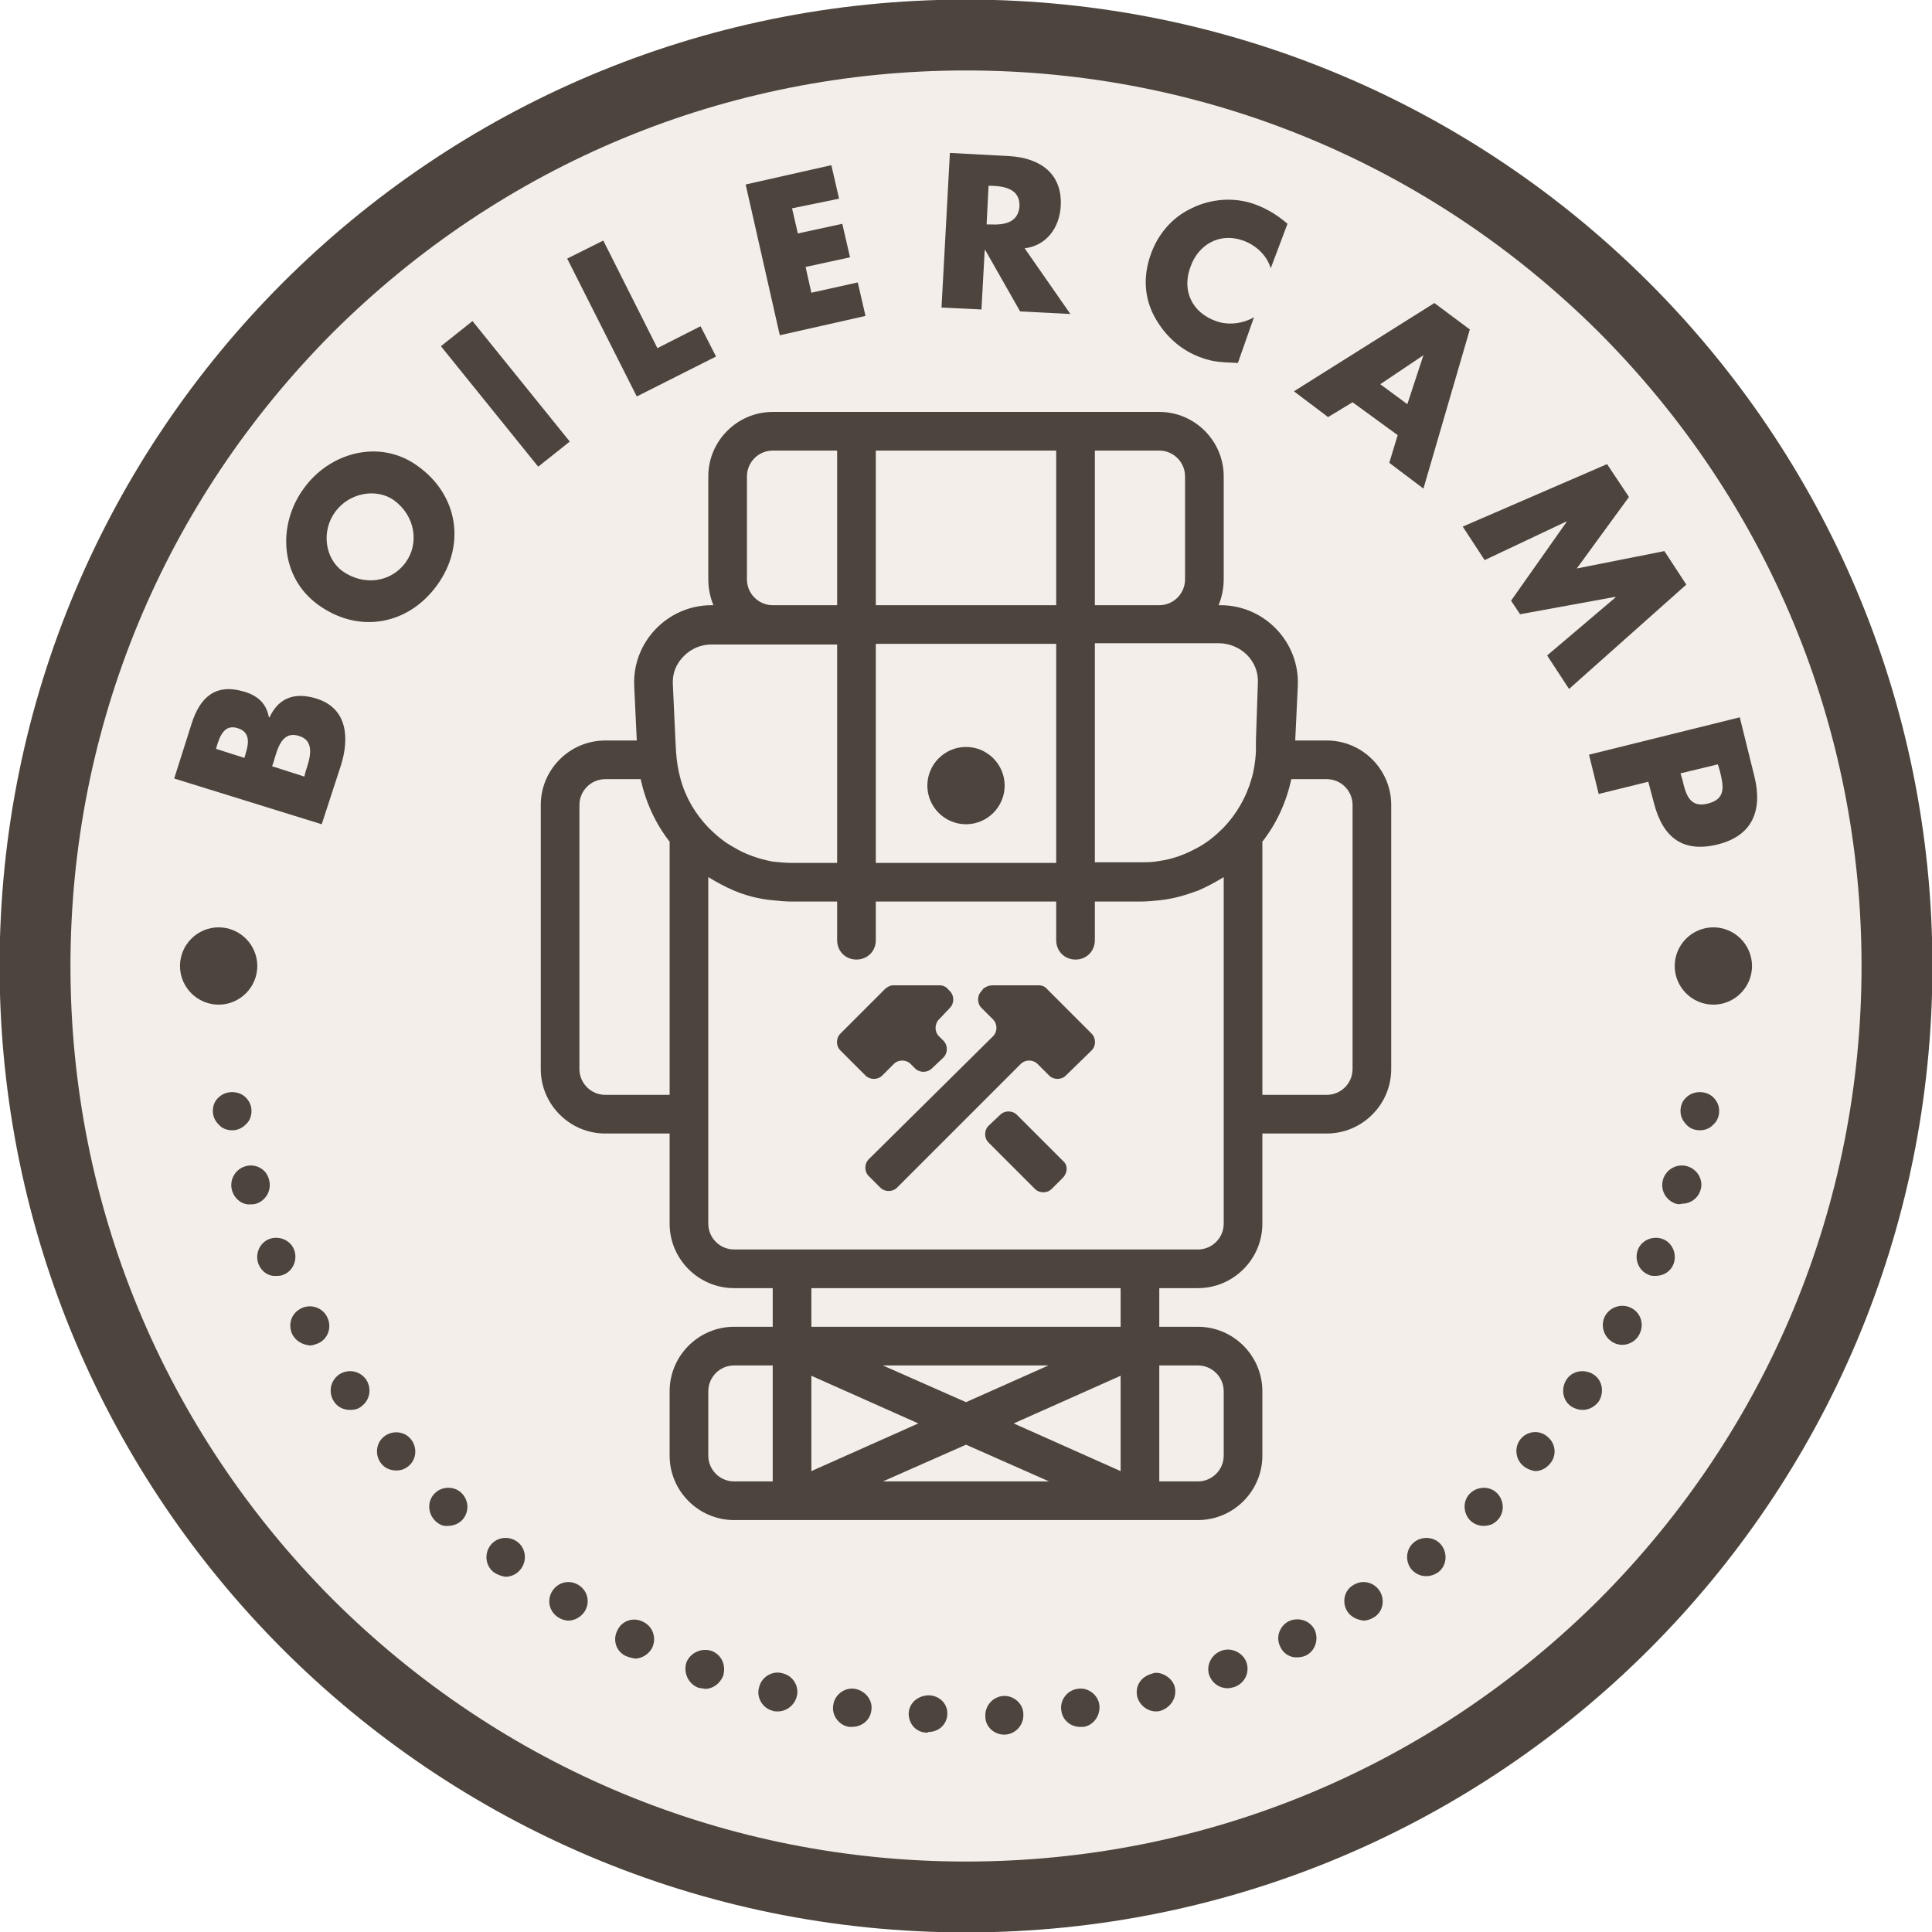 <?xml version="1.0" encoding="utf-8"?>
<!-- Generator: Adobe Illustrator 19.1.0, SVG Export Plug-In . SVG Version: 6.00 Build 0)  -->
<svg version="1.1" id="Layer_1" xmlns="http://www.w3.org/2000/svg" xmlns:xlink="http://www.w3.org/1999/xlink" x="0px" y="0px"
	 viewBox="0 0 233 233" style="enable-background:new 0 0 233 233;" xml:space="preserve">
<style type="text/css">
	.st0{fill:#4C443D;}
	.st1{opacity:0.55;fill:#E8DFD9;}
</style>
<symbol  id="BoilerCamp" viewBox="-150 -150 300 300">
	<path class="st0" d="M56,35h-4.9l0.4,8.5c0.3,6.8-5.2,12.5-12,12.5h-0.3c0.5,1.2,0.8,2.6,0.8,4v16c0,5.5-4.5,10-10,10h-60
		c-5.5,0-10-4.5-10-10V60c0-1.4,0.3-2.8,0.8-4h-0.3c-6.8,0-12.3-5.7-12-12.5l0.4-8.5H-56c-5.5,0-10-4.5-10-10v-41
		c0-5.5,4.5-10,10-10h10v-14c0-5.5,4.5-10,10-10h6v-6h-6c-5.5,0-10-4.5-10-10v-10c0-5.5,4.5-10,10-10h72c5.5,0,10,4.5,10,10v10
		c0,5.5-4.5,10-10,10h-6v6h6c5.5,0,10,4.5,10,10v14h10c5.5,0,10,4.5,10,10v41C66,30.5,61.5,35,56,35z M-30-80h-6c-2.2,0-4,1.8-4,4
		v10c0,2.2,1.8,4,4,4h6V-80z M20,80h10c2.2,0,4-1.8,4-4V60c0-2.2-1.8-4-4-4H20V80z M-14,80h28V56h-28V80z M-14,50h28V16h-28V50z
		 M-34,76c0,2.2,1.8,4,4,4h10V56h-10c-2.2,0-4,1.8-4,4V76z M-46-20h-10c-2.2,0-4,1.8-4,4v41c0,2.2,1.8,4,4,4h5.5
		c0.8-3.6,2.3-6.9,4.5-9.7V-20z M-44.3,29c-0.4,1.4-0.6,2.8-0.7,4.2l-0.1,1.8l-0.4,8.7c-0.1,1.7,0.5,3.2,1.7,4.4s2.7,1.8,4.3,1.8
		H-20V16h-7c-1,0-2,0.1-3,0.2c-2.1,0.4-4.2,1.1-6,2.2c-1.5,0.8-2.8,1.9-4,3.1C-42,23.6-43.5,26.1-44.3,29z M-7.4-71L-24-78.4v14.8
		L-7.4-71z M-12.9-62h25.7L0-67.7L-12.9-62z M-12.9-80L0-74.3L12.9-80H-12.9z M24-78.4L7.4-71L24-63.6V-78.4z M24-56h-48v6h48V-56z
		 M36-62c2.2,0,4-1.8,4-4v-10c0-2.2-1.8-4-4-4h-6v18H36z M40-40c0-2.2-1.8-4-4-4h-72c-2.2,0-4,1.8-4,4v53.8c1.3-0.8,2.6-1.5,4-2.1
		c1.9-0.8,3.9-1.3,6-1.5c1-0.1,2-0.2,3-0.2h7V4c0-1.7,1.3-3,3-3c1.7,0,3,1.3,3,3v6h28V4c0-1.7,1.3-3,3-3c1.7,0,3,1.3,3,3v6h7
		c1,0,2,0.1,3,0.2c2.1,0.2,4.1,0.8,6,1.5c1.4,0.6,2.7,1.3,4,2.1V-40z M45,35L45,33.2c-0.1-1.5-0.3-2.9-0.7-4.2
		c-0.8-2.8-2.3-5.4-4.3-7.5c-1.2-1.2-2.5-2.3-4-3.1c-1.8-1-3.8-1.8-6-2.1c-1-0.2-2-0.2-3-0.2h-7v34h19.2c1.7,0,3.3-0.7,4.4-1.8
		c1.2-1.2,1.8-2.8,1.7-4.4L45,35z M60-16c0-2.2-1.8-4-4-4H46v39.3c2.2,2.8,3.7,6.1,4.5,9.7H56c2.2,0,4-1.8,4-4V-16z"/>
	<path class="st0" d="M6,28c0-3.3-2.7-6-6-6s-6,2.7-6,6s2.7,6,6,6S6,31.3,6,28z"/>
	<g>
		<path class="st0" d="M15.1-32.8l-1.8-1.8c-0.7-0.7-1.9-0.7-2.6,0l-7.2,7.2c-0.7,0.7-0.7,1.9,0,2.6l1.8,1.7c0.7,0.7,1.9,0.7,2.6,0
			l7.2-7.2C15.8-30.9,15.8-32,15.1-32.8z"/>
		<path class="st0" d="M-4.2-8.3c-0.7-0.7-0.7-1.9,0-2.6l0.7-0.7c0.7-0.7,0.7-1.9,0-2.6l-1.8-1.7c-0.7-0.7-1.9-0.7-2.6,0l-0.7,0.7
			c-0.7,0.7-1.9,0.7-2.6,0l-1.8-1.8c-0.7-0.7-1.9-0.7-2.6,0l-3.9,3.9c-0.7,0.7-0.7,1.9,0,2.6l6.9,6.9c0.3,0.3,0.8,0.6,1.3,0.6h7.2
			c0.5,0,1-0.2,1.3-0.6l0.3-0.3c0.7-0.7,0.7-1.9,0-2.6L-4.2-8.3z"/>
		<path class="st0" d="M19.5-13.1L15.5-17c-0.7-0.7-1.9-0.7-2.6,0l-1.8,1.8c-0.7,0.7-1.9,0.7-2.6,0l-19.2-19.2
			c-0.7-0.7-1.9-0.7-2.6,0l-1.8,1.8c-0.7,0.7-0.7,1.9,0,2.6L4.2-10.9c0.7,0.7,0.7,1.9,0,2.6L2.4-6.5c-0.7,0.7-0.7,1.9,0,2.6l0.3,0.4
			C3.1-3.2,3.6-3,4.1-3h7.2c0.5,0,1-0.2,1.3-0.6l6.9-6.9C20.2-11.2,20.2-12.4,19.5-13.1z"/>
	</g>
	<path class="st0" d="M0,139c37.1,0,72-14.5,98.3-40.7C124.5,72,139,37.1,139,0s-14.5-72-40.7-98.3C72-124.5,37.1-139,0-139
		s-72,14.5-98.3,40.7C-124.5-72-139-37.1-139,0s14.5,72,40.7,98.3C-72,124.5-37.1,139,0,139 M0,150c-82.8,0-150-67.2-150-150
		S-82.8-150,0-150S150-82.8,150,0S82.8,150,0,150L0,150z"/>
	<g>
		<path class="st0" d="M-100,22l-22.9,7.1l2.7,8.5c1.3,4.1,3.7,6.3,8.1,5c2.1-0.6,3.5-1.8,3.9-4l0.1,0c1.5,3.2,4.1,3.9,7.3,2.9
			c4.8-1.5,5.1-6.1,3.8-10.3L-100,22z M-112,32.3l0.2,0.7c0.5,1.6,0.7,3.3-1.2,3.9c-2.1,0.7-2.8-1.2-3.3-2.8l-0.1-0.4L-112,32.3z
			 M-102.7,29.4l0.2,0.8c0.6,1.8,1.6,4.7-1,5.5c-2.8,0.9-3.4-2.2-4-4.1l-0.2-0.6L-102.7,29.4z"/>
		<path class="st0" d="M-85.1,77.6c6.3-4.5,7.5-12.3,3-18.5c-4.5-6.2-12.2-7.6-18.5-3c-5.9,4.3-6.3,12.4-2.2,18
			C-98.8,79.7-91,81.9-85.1,77.6z M-96.8,61.3c3.4-2.4,7.6-1.7,9.8,1.3c2.2,3,1.5,7.3-1.8,9.7c-2.7,1.9-6.9,1.2-9.1-1.8
			C-100.1,67.5-99.5,63.3-96.8,61.3z"/>
		<path class="st0" d="M-61.5,81.4l-4.9-3.9l-15.1,18.7l4.9,3.9L-61.5,81.4z"/>
		<path class="st0" d="M-47.9,95.9l6.7,3.4l2.4-4.7l-12.3-6.2l-10.8,21.4l5.6,2.8L-47.9,95.9z"/>
		<path class="st0" d="M-27,117.6l0.9-3.9l6.9,1.5l1.2-5.2l-6.9-1.5l0.9-4l7.2,1.6l1.2-5.2l-13.3-3l-5.3,23.4l13.3,3l1.2-5.2
			L-27,117.6z"/>
		<path class="st0" d="M16.2,101.2l-7.8,0.4l-5.4,9.5l-0.1,0l-0.5-9.2l-6.2,0.3l1.3,24l9.3-0.5c4.7-0.3,8.2-2.7,7.9-7.8
			c-0.2-3.3-2.2-6.1-5.6-6.5L16.2,101.2z M3.2,115.1l0.6,0c2-0.1,4.3,0.2,4.5,2.8c0.1,2.6-2.1,3.1-4.2,3.2l-0.6,0L3.2,115.1z"/>
		<path class="st0" d="M47.3,108.3c-0.6,2-2.3,3.6-4.3,4.3c-3.6,1.3-7-0.6-8.2-4.2c-1.3-3.6,0.3-7,4-8.3c1.9-0.7,4.2-0.4,5.9,0.6
			l-2.5-7.1c-2.2,0.1-3.7,0.1-5.6,0.8c-3.2,1.1-5.7,3.4-7.3,6.3c-1.7,3.1-1.8,6.5-0.6,9.8c1.1,3.1,3.3,5.7,6.3,7.1
			c3,1.5,6.7,1.8,9.9,0.6c1.9-0.7,3.5-1.7,5-3L47.3,108.3z"/>
		<path class="st0" d="M60,87.5l-3.8-2.3l-5.3,4l21.8,13.7l5.5-4.1L71,74.1l-5.3,4l1.3,4.3L60,87.5z M71,94.8L71,94.8l-6.7-4.5
			l4.2-3.1L71,94.8z"/>
		<path class="st0" d="M99.5,77.9l3.4-5.1l-8.1-11.1l13.6,2.7l3.4-5.2L93.6,43l-3.4,5.2l10.6,9l0,0.1L86,54.6l-1.4,2.1l8.6,12.2
			l0,0.1L80.5,63l-3.4,5.2L99.5,77.9z"/>
		<path class="st0" d="M120.1,38.6l2.3-9.3c1.2-5-0.2-9-5.6-10.4c-5.5-1.4-8.6,1-10,6.3l-0.9,3.4l-7.7-1.9l-1.5,6.1L120.1,38.6z
			 M110.9,29.9l0.3-1c0.5-2.2,1.1-4.4,3.9-3.7c2.9,0.7,2.5,2.7,1.9,5.1l-0.3,1L110.9,29.9z"/>
	</g>
	<path class="st0" d="M-110,0c0-3.3-2.7-6-6-6c-3.3,0-6,2.7-6,6s2.7,6,6,6C-112.7,6-110,3.3-110,0z"/>
	<path class="st0" d="M122,0c0-3.3-2.7-6-6-6c-3.3,0-6,2.7-6,6s2.7,6,6,6C119.3,6,122,3.3,122,0z"/>
	<g>
		<path class="st0" d="M113.9-25.5c-0.8,0-1.6,0.3-2.1,0.9c-0.6,0.6-0.9,1.3-0.9,2.1s0.3,1.6,0.9,2.1c1.1,1.1,3.1,1.1,4.2,0
			c0.6-0.6,0.9-1.3,0.9-2.1s-0.3-1.6-0.9-2.1C115.5-25.2,114.7-25.5,113.9-25.5z"/>
		<path class="st0" d="M-6-119c-1.7,0-2.9,1.3-2.9,3l0,0c0.1,1.7,1.5,2.8,3.2,2.8l0,0c1.7-0.1,2.9-1.4,2.8-3l0,0
			c-0.1-1.6-1.4-2.7-3-2.7l0,0C-5.9-119-6-119-6-119z M3-116.5c-0.1,1.7,1.2,3.1,2.8,3.2l0,0c1.6,0.1,3.1-1.2,3.1-2.8l0,0
			c0.1-1.7-1.2-3.1-2.8-3.2l0,0c-0.1,0-0.1,0-0.2,0l0,0C4.4-119.3,3-118.1,3-116.5z M-18.1-118.1c-1.6,0.2-2.8,1.8-2.5,3.4l0,0
			c0.2,1.6,1.8,2.8,3.4,2.5l0,0c1.6-0.3,2.8-1.8,2.5-3.4l0,0c-0.2-1.5-1.5-2.5-3-2.5l0,0C-17.8-118.1-18-118.1-18.1-118.1z
			 M14.8-115.6c-0.3,1.6,0.9,3.2,2.5,3.4l0,0c1.6,0.3,3.2-0.9,3.4-2.5l0,0c0.2-1.6-0.9-3.2-2.5-3.4l0,0l0,0l0,0c-0.2,0-0.3,0-0.5,0
			l0,0C16.3-118.1,15-117.1,14.8-115.6z M-30-115.6L-30-115.6L-30-115.6c-1.6,0.4-2.6,2.1-2.1,3.7l0,0c0.4,1.6,2.1,2.6,3.7,2.1l0,0
			c1.6-0.4,2.6-2.1,2.1-3.7l0,0c-0.4-1.3-1.6-2.2-2.9-2.2l0,0C-29.5-115.7-29.8-115.7-30-115.6z M26.6-113.5
			c-0.4,1.6,0.4,3.2,2.4,3.7v0c1,0.4,3-0.5,3.4-2.1l0,0c0.4-1.6-0.6-3.2-2.2-3.7l0,0c-0.3-0.1-0.5-0.1-0.7-0.1l0,0
			C28.2-115.7,27-114.8,26.6-113.5z M-41.6-112c-1.5,0.6-2.3,2.3-1.8,3.9l0,0c0.6,1.5,2.3,2.3,3.9,1.8l0,0c1.6-0.6,2.3-2.3,1.8-3.9
			l0,0c-0.5-1.2-1.6-2-2.8-2l0,0C-40.9-112.1-41.3-112.1-41.6-112z M37.8-110.2c-0.6,1.5,0.2,3.3,1.8,3.9l0,0
			c1.5,0.6,3.3-0.2,3.9-1.7l0,0c0.6-1.6-0.2-3.3-1.8-3.9l0,0c-0.4-0.1-0.7-0.2-1.1-0.2l0,0C39.4-112.1,38.3-111.4,37.8-110.2z
			 M-52.8-107.1L-52.8-107.1L-52.8-107.1c-1.5,0.7-2.1,2.5-1.3,4l0,0c0.7,1.5,2.5,2.1,4,1.3l0,0c1.5-0.7,2.1-2.5,1.4-4l0,0
			c-0.5-1-1.6-1.7-2.7-1.7l0,0C-51.9-107.4-52.3-107.3-52.8-107.1z M48.8-105.7c-0.8,1.5-0.1,3.3,1.3,4l0,0c1.5,0.7,3.3,0.1,4-1.3
			l0,0c0.7-1.5,0.1-3.3-1.3-4l0,0l0,0l0,0c-0.4-0.2-0.9-0.3-1.3-0.3l0,0C50.4-107.4,49.3-106.8,48.8-105.7z M-63.3-101.1
			L-63.3-101.1L-63.3-101.1c-1.4,0.9-1.8,2.7-0.9,4.1l0,0c0.9,1.4,2.7,1.8,4.1,0.9l0,0c1.4-0.9,1.8-2.7,0.9-4.1l0,0
			c-0.6-0.9-1.6-1.4-2.5-1.4l0,0C-62.3-101.6-62.8-101.4-63.3-101.1z M59.2-100.2c-0.9,1.4-0.5,3.3,0.9,4.1l0,0
			c1.4,0.9,3.2,0.5,4.1-0.9l0,0c0.9-1.4,0.5-3.3-0.9-4.1l0,0c-0.5-0.3-1-0.5-1.6-0.5l0,0C60.8-101.5,59.8-101.1,59.2-100.2z
			 M-73.3-94.1c-1.3,1-1.5,2.9-0.5,4.2l0,0c1,1.3,2.9,1.5,4.2,0.5l0,0c1.3-1,1.5-2.9,0.5-4.2l0,0c-0.6-0.8-1.5-1.2-2.4-1.2l0,0
			C-72.1-94.7-72.7-94.5-73.3-94.1z M69.1-93.6c-1,1.3-0.8,3.2,0.5,4.2l0,0c1.3,1,3.2,0.8,4.2-0.5l0,0c1-1.3,0.8-3.2-0.5-4.2l0,0
			c-0.6-0.4-1.2-0.6-1.9-0.6l0,0C70.5-94.7,69.7-94.3,69.1-93.6z M-82.4-86.1c-1.2,1.2-1.2,3.1-0.1,4.2l0,0c1.1,1.2,3.1,1.2,4.2,0.1
			l0,0c1.2-1.2,1.2-3,0.1-4.2l0,0c-0.6-0.6-1.4-0.9-2.2-0.9l0,0C-81.1-87-81.8-86.7-82.4-86.1z M78.2-86c-1.1,1.2-1.1,3.1,0.1,4.2
			l0,0c1.2,1.1,3.1,1.1,4.2-0.1l0,0c1.1-1.2,1.1-3.1-0.1-4.2l0,0c-0.6-0.6-1.3-0.8-2.1-0.8l0,0C79.6-86.9,78.8-86.6,78.2-86z
			 M-90.7-77.3c-1.1,1.3-0.9,3.2,0.3,4.2l0,0c1.3,1.1,3.2,0.9,4.2-0.3l0,0c1.1-1.3,0.9-3.2-0.3-4.2l0,0c-0.6-0.5-1.2-0.7-1.9-0.7
			l0,0C-89.3-78.3-90.1-78-90.7-77.3z M86.5-77.6c-1.3,1.1-1.4,3-0.4,4.2l0,0c1.1,1.3,3,1.4,4.2,0.3l0,0c1.3-1.1,1.4-3,0.3-4.2l0,0
			l0,0l0,0c-0.6-0.7-1.4-1.1-2.3-1.1l0,0C87.8-78.3,87.1-78.1,86.5-77.6z M-98.1-67.6c-0.9,1.4-0.6,3.2,0.8,4.2l0,0
			c1.4,0.9,3.2,0.6,4.2-0.8l0,0c0.9-1.4,0.6-3.2-0.8-4.2l0,0c-0.5-0.4-1.1-0.5-1.7-0.5l0,0C-96.6-68.9-97.5-68.5-98.1-67.6z
			 M94-68.4c-1.4,0.9-1.7,2.8-0.8,4.2l0,0c0.9,1.4,2.8,1.7,4.2,0.8l0,0c1.4-0.9,1.7-2.8,0.8-4.2l0,0c-0.6-0.8-1.5-1.3-2.5-1.3l0,0
			C95.1-68.9,94.5-68.7,94-68.4z M-104.5-57.3c-0.8,1.5-0.3,3.3,1.2,4.1l0,0c1.4,0.8,3.3,0.3,4.1-1.2l0,0c0.8-1.5,0.3-3.3-1.2-4.1
			l0,0c-0.5-0.2-1-0.4-1.4-0.4l0,0C-102.9-58.8-103.9-58.3-104.5-57.3z M100.4-58.4c-1.4,0.8-2,2.6-1.2,4.1l0,0
			c0.8,1.4,2.6,2,4.1,1.2l0,0c1.5-0.8,2-2.6,1.2-4.1l0,0c-0.5-1-1.6-1.6-2.6-1.6l0,0C101.4-58.8,100.9-58.7,100.4-58.4z
			 M-109.8-46.3c-0.6,1.5,0.1,3.3,1.6,3.9l0,0c1.5,0.6,3.3-0.1,3.9-1.6l0,0c0.6-1.5-0.1-3.3-1.6-3.9l0,0c-0.4-0.2-0.8-0.2-1.2-0.2
			l0,0C-108.2-48.2-109.3-47.5-109.8-46.3z M105.9-47.9c-1.5,0.6-2.2,2.4-1.6,3.9l0,0c0.6,1.5,2.4,2.2,3.9,1.6l0,0
			c1.5-0.6,2.2-2.4,1.6-3.9l0,0l0,0l0,0c-0.5-1.2-1.6-1.8-2.8-1.8l0,0C106.6-48.1,106.2-48.1,105.9-47.9z M-113.9-34.9
			c-0.5,1.6,0.4,3.3,2,3.8l0,0c1.6,0.5,3.3-0.4,3.7-2l0,0c0.5-1.6-0.4-3.3-2-3.8l0,0c-0.3-0.1-0.6-0.1-0.9-0.1l0,0
			C-112.3-37.1-113.5-36.2-113.9-34.9z M110.2-36.9c-1.6,0.5-2.5,2.2-2,3.8l0,0c0.5,1.6,2.2,2.5,3.8,2l0,0c1.6-0.5,2.5-2.2,2-3.7
			l0,0l0,0l0,0c-0.4-1.3-1.6-2.1-2.9-2.1l0,0C110.8-37,110.5-37,110.2-36.9z"/>
		<path class="st0" d="M-113.9-25.5c-0.8,0-1.6,0.3-2.1,0.9c-0.6,0.6-0.9,1.3-0.9,2.1s0.3,1.6,0.9,2.1c1.1,1.1,3.1,1.1,4.2,0
			c0.6-0.6,0.9-1.3,0.9-2.1s-0.3-1.6-0.9-2.1C-112.4-25.2-113.1-25.5-113.9-25.5z"/>
	</g>
</symbol>
<g>
	<circle class="st1" cx="116.1" cy="115.8" r="111.5"/>
	
		<use xlink:href="#BoilerCamp"  width="300" height="300" id="XMLID_1_" x="-150" y="-150" transform="matrix(0.777 0 0 -0.777 116.5 116.5)" style="overflow:visible;"/>
</g>
</svg>
